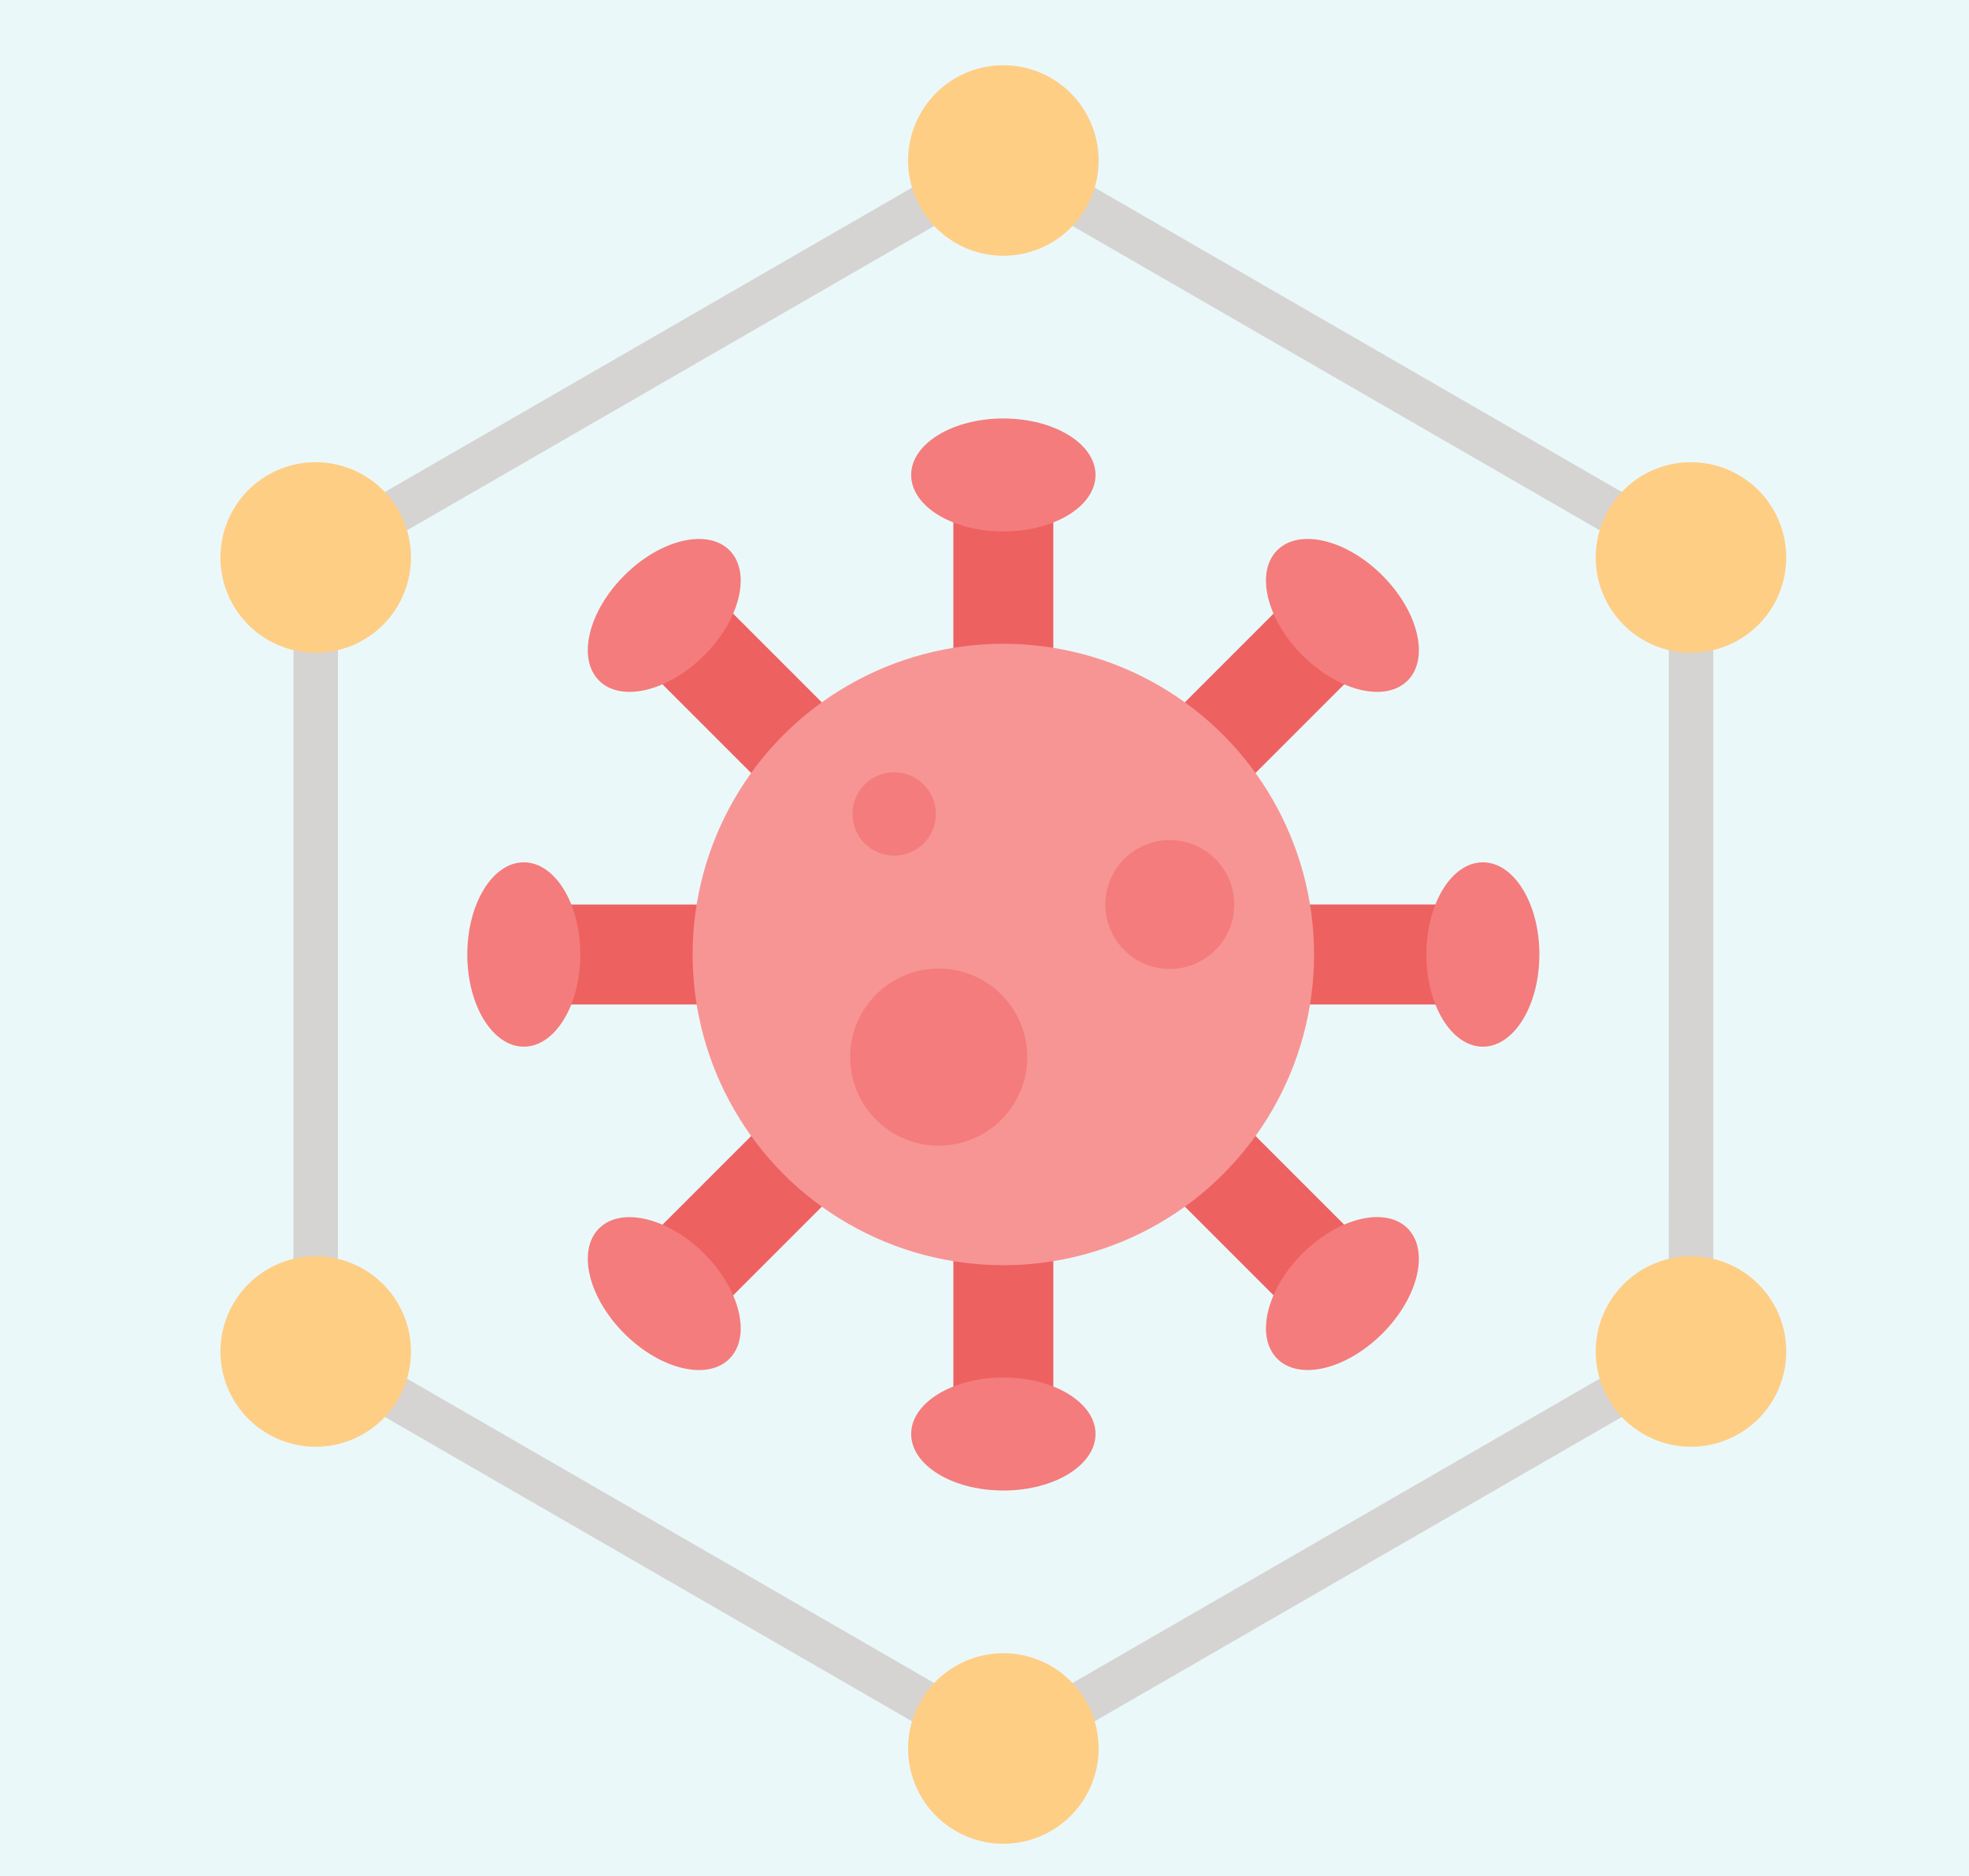 <svg xmlns="http://www.w3.org/2000/svg" width="120.408" height="114.742" viewBox="0 0 120.408 114.742">
  <g id="Grupo_1103025" data-name="Grupo 1103025" transform="translate(-180 -1090.401)">
    <rect id="Rectángulo_402895" data-name="Rectángulo 402895" width="120.408" height="114.742" transform="translate(180 1090.401)" fill="#ebf8fa"/>
    <g id="Grupo_1103777" data-name="Grupo 1103777" transform="translate(148.772 1078.391)">
      <path id="Trazado_915141" data-name="Trazado 915141" d="M108.521,35.923l42.032,24.268a1.353,1.353,0,0,1,.679,1.174h.006V109.92a1.36,1.36,0,0,1-.795,1.237L108.5,135.372a1.353,1.353,0,0,1-1.367-.01L65.1,111.094a1.353,1.353,0,0,1-.679-1.174h-.006V61.365a1.36,1.36,0,0,1,.795-1.237l41.941-24.215a1.353,1.353,0,0,1,1.367.01Zm40,26.219L107.828,38.65,67.137,62.143v47l40.691,23.493,40.691-23.493Z" transform="translate(-15.243 -15.262)" fill="#d5d4d3" fill-rule="evenodd"/>
      <path id="Trazado_915142" data-name="Trazado 915142" d="M50.534,88.834a5.825,5.825,0,1,1-5.825,5.825A5.825,5.825,0,0,1,50.534,88.834Zm0-48.556A5.825,5.825,0,1,1,44.709,46.1a5.825,5.825,0,0,1,5.825-5.825ZM92.585,16a5.825,5.825,0,1,1-5.825,5.825A5.825,5.825,0,0,1,92.585,16Zm42.051,24.278A5.825,5.825,0,1,1,128.81,46.1a5.825,5.825,0,0,1,5.825-5.825Zm0,48.556a5.825,5.825,0,1,1-5.825,5.825A5.825,5.825,0,0,1,134.635,88.834ZM92.585,113.112a5.825,5.825,0,1,1-5.825,5.825A5.825,5.825,0,0,1,92.585,113.112Z" fill="#fece85" fill-rule="evenodd"/>
      <g id="Grupo_1103776" data-name="Grupo 1103776" transform="translate(59.804 37.601)">
        <path id="Trazado_915143" data-name="Trazado 915143" d="M162.625,131.318v20.874l14.76-14.76,4.321,4.321-14.76,14.76h20.874v6.112H166.947l14.76,14.76-4.321,4.321-14.76-14.76v20.874h-6.112V166.947l-14.76,14.76-4.321-4.321,14.76-14.76H131.318v-6.112h20.874l-14.76-14.76,4.321-4.321,14.76,14.76V131.318Z" transform="translate(-126.789 -126.789)" fill="#ee6161" fill-rule="evenodd"/>
        <circle id="Elipse_11540" data-name="Elipse 11540" cx="19.001" cy="19.001" r="19.001" transform="translate(13.779 13.779)" fill="#f79595"/>
        <g id="Grupo_1103775" data-name="Grupo 1103775" transform="translate(0 0)">
          <path id="Trazado_915144" data-name="Trazado 915144" d="M120.931,120.931c2.2-2.2,5.079-2.892,6.429-1.543s.658,4.227-1.543,6.429-5.079,2.892-6.429,1.543S118.73,123.132,120.931,120.931Zm23.179-9.6c3.113,0,5.637,1.547,5.637,3.455s-2.524,3.455-5.637,3.455-5.637-1.547-5.637-3.455S141,111.33,144.11,111.33Zm23.179,9.6c2.2,2.2,2.892,5.079,1.543,6.429s-4.227.658-6.429-1.543-2.892-5.079-1.543-6.429S165.088,118.73,167.29,120.931Zm9.6,23.179c0,3.113-1.547,5.637-3.455,5.637s-3.455-2.524-3.455-5.637,1.547-5.637,3.455-5.637S176.891,141,176.891,144.11Zm-9.6,23.179c-2.2,2.2-5.079,2.892-6.428,1.543S160.2,164.6,162.4,162.4s5.079-2.892,6.429-1.543S169.491,165.088,167.29,167.29Zm-23.179,9.6c-3.113,0-5.637-1.547-5.637-3.455s2.524-3.455,5.637-3.455,5.637,1.547,5.637,3.455S147.223,176.891,144.11,176.891Zm-23.179-9.6c-2.2-2.2-2.892-5.079-1.543-6.428s4.227-.658,6.429,1.543,2.892,5.079,1.543,6.429S123.132,169.491,120.931,167.29Zm-9.6-23.179c0-3.113,1.547-5.637,3.455-5.637s3.455,2.524,3.455,5.637-1.547,5.637-3.455,5.637S111.33,147.223,111.33,144.11Z" transform="translate(-111.33 -111.33)" fill="#f47c7c" fill-rule="evenodd"/>
          <path id="Trazado_915145" data-name="Trazado 915145" d="M217.344,206.821a2.548,2.548,0,1,1-2.548,2.548A2.548,2.548,0,0,1,217.344,206.821Zm16.853,4.146a3.941,3.941,0,1,1-3.941,3.941A3.941,3.941,0,0,1,234.2,210.967Zm-14.132,7.856a5.416,5.416,0,1,1-5.416,5.416A5.416,5.416,0,0,1,220.065,218.823Z" transform="translate(-191.238 -185.184)" fill="#f47c7c" fill-rule="evenodd"/>
        </g>
      </g>
    </g>
  </g>
</svg>
